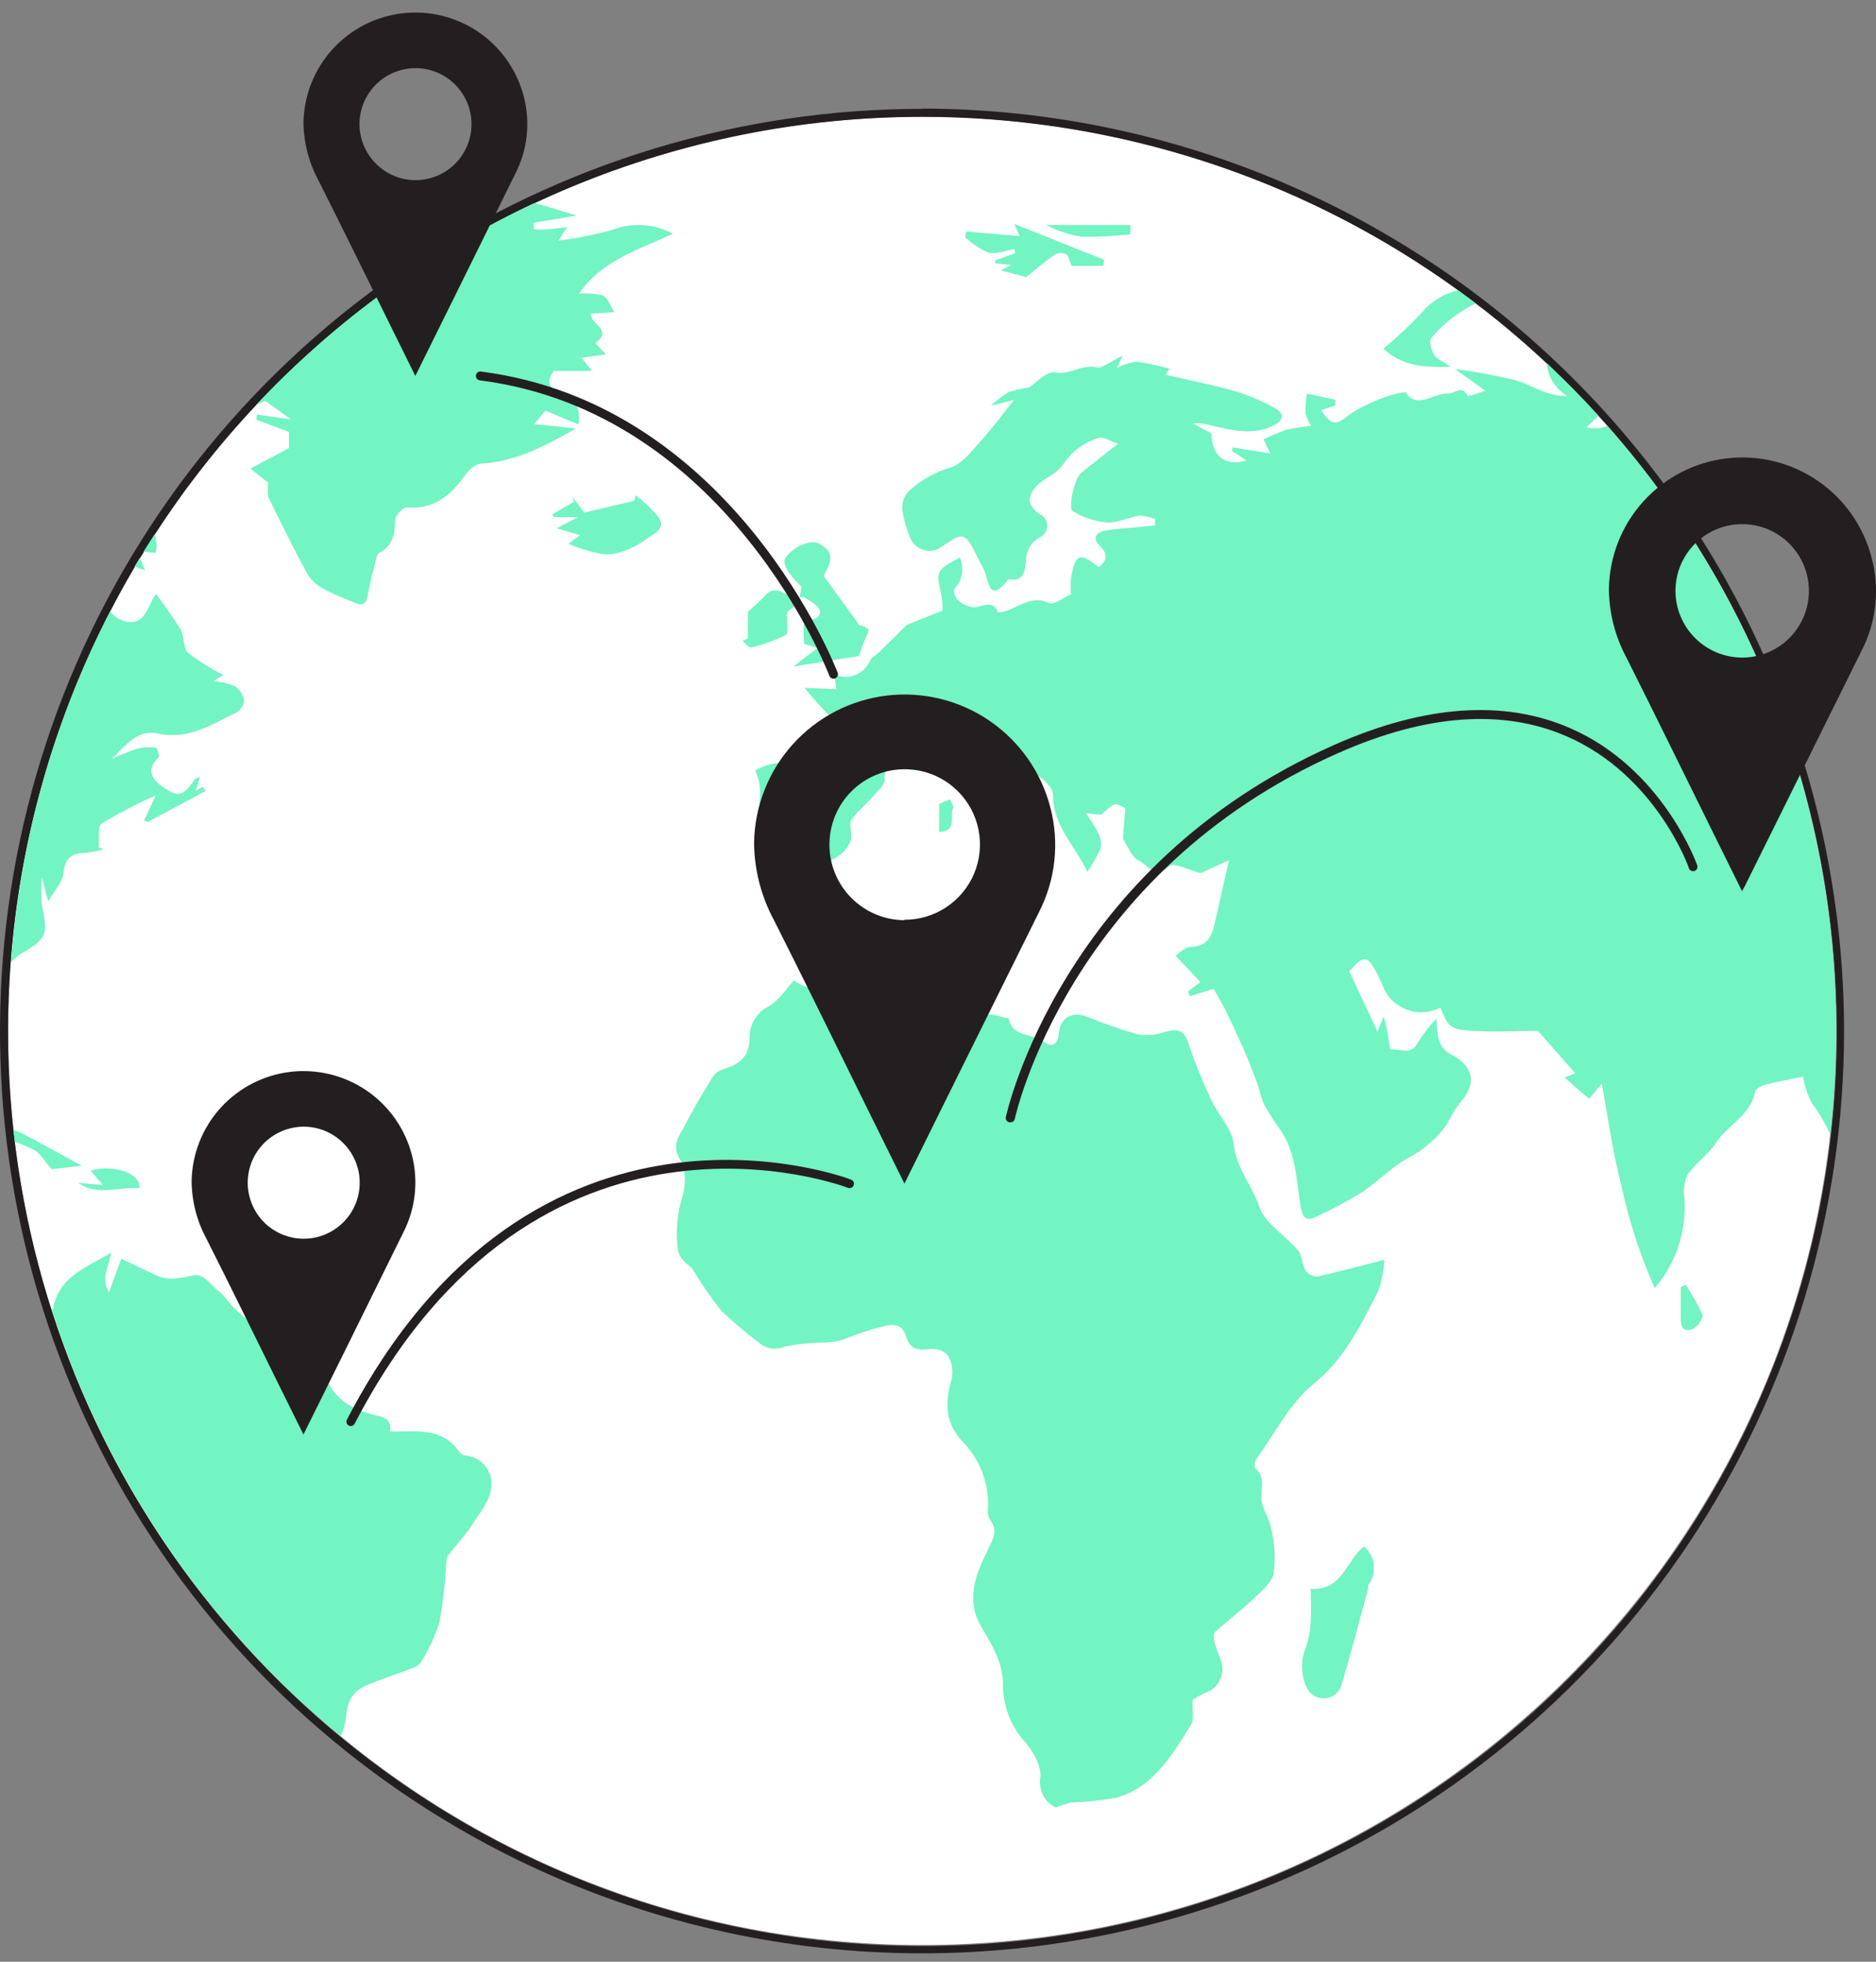 <svg width="88" height="92" viewBox="0 0 88 92" fill="none" xmlns="http://www.w3.org/2000/svg">
<rect x="0" y="0" width="88" height="92" fill="#808080" stroke="none"/>
<path d="M43.252 91.216C66.929 91.216 86.124 72.021 86.124 48.344C86.124 24.666 66.929 5.472 43.252 5.472C19.574 5.472 0.38 24.666 0.38 48.344C0.38 72.021 19.574 91.216 43.252 91.216Z" fill="white"/>
<path d="M43.251 5.48C51.736 5.476 60.03 7.988 67.087 12.699C74.143 17.41 79.644 24.107 82.893 31.944C86.143 39.781 86.995 48.406 85.343 56.728C83.69 65.049 79.606 72.694 73.609 78.695C67.611 84.695 59.968 88.783 51.647 90.439C43.327 92.096 34.701 91.248 26.862 88.002C19.024 84.756 12.323 79.258 7.61 72.204C2.896 65.15 0.379 56.857 0.379 48.373C0.379 36.997 4.898 26.087 12.942 18.043C20.986 9.999 31.896 5.48 43.272 5.48H43.251ZM43.272 5.105C34.716 5.101 26.351 7.634 19.236 12.385C12.12 17.136 6.573 23.89 3.297 31.793C0.021 39.697 -0.838 48.394 0.829 56.786C2.497 65.177 6.616 72.886 12.665 78.936C18.714 84.987 26.422 89.107 34.813 90.776C43.205 92.445 51.902 91.588 59.807 88.313C67.711 85.038 74.466 79.493 79.218 72.378C83.97 65.264 86.505 56.9 86.502 48.344C86.488 36.877 81.927 25.884 73.819 17.776C65.711 9.668 54.718 5.107 43.251 5.093L43.272 5.105Z" fill="#231F20"/>
<path d="M75.4 19.977C75.086 20.098 74.742 20.119 74.415 20.039L74.988 19.503C74.213 18.649 73.396 17.828 72.555 17.028C72.577 17.345 72.678 17.651 72.847 17.919C73.016 18.187 73.248 18.41 73.524 18.567C72.617 18.62 71.911 18.08 71.119 17.841C70.174 17.61 69.218 17.43 68.253 17.305L69.676 18.323C69.406 18.426 69.131 18.513 68.851 18.583C68.587 18.01 68.241 18.476 67.931 18.459C67.23 18.418 66.463 19.239 65.931 18.389C65.68 18.421 65.433 18.474 65.193 18.55C64.534 18.758 63.906 19.052 63.325 19.424C62.681 19.944 62.479 20.002 61.98 19.239L62.636 19.012V18.744L61.304 18.459C61.251 18.774 61.231 19.093 61.246 19.412C61.303 19.614 61.393 19.805 61.514 19.977C61.121 20.011 60.732 20.07 60.347 20.154C59.98 20.284 59.62 20.434 59.27 20.604L59.592 21.268L57.815 20.979L57.794 21.153L58.478 21.598C57.456 21.903 56.829 21.371 56.829 20.328L55.959 19.862C56.27 19.834 56.583 19.872 56.878 19.973C57.839 20.187 58.812 20.427 59.765 19.944C60.252 19.697 60.227 19.346 59.765 19.119C59.195 18.807 58.596 18.551 57.975 18.356C56.891 18.047 55.781 17.832 54.676 17.577C54.73 17.494 54.791 17.391 54.857 17.292C54.347 17.146 53.828 17.036 53.303 16.962C52.983 17.007 52.675 17.107 52.391 17.259C52.482 17.07 52.535 16.946 52.663 16.674C52.144 16.917 51.727 17.296 51.426 17.226C50.737 17.07 50.189 17.606 49.5 17.465C49.087 17.387 48.56 17.989 48.263 18.179C47.936 18.218 47.614 18.29 47.302 18.393C47.009 18.579 46.733 18.79 46.477 19.024L47.566 18.76C47.075 19.371 46.547 20.088 45.953 20.744C45.541 21.198 45.103 21.784 44.572 21.928C43.845 22.146 43.178 22.527 42.621 23.041C42.515 23.157 42.434 23.293 42.383 23.442C42.331 23.59 42.311 23.747 42.324 23.903C42.395 24.36 42.521 24.805 42.699 25.231C42.797 25.463 42.98 25.648 43.209 25.75C43.439 25.852 43.699 25.863 43.936 25.78C44.349 25.57 44.901 25.054 45.174 25.174C45.557 25.351 45.743 25.97 45.998 26.411C46.052 26.502 46.097 26.597 46.143 26.687C46.386 27.195 46.357 28.387 47.306 27.157C48.073 27.323 48.077 26.695 48.131 26.267C48.133 26.057 48.188 25.851 48.291 25.669C48.394 25.486 48.542 25.333 48.721 25.223C48.831 25.185 48.928 25.115 48.999 25.022C49.069 24.929 49.111 24.817 49.119 24.7C49.126 24.583 49.099 24.467 49.041 24.366C48.982 24.264 48.895 24.182 48.791 24.13C48.201 23.718 48.135 23.305 48.642 22.773C48.914 22.485 49.323 22.328 49.62 22.056C49.916 21.784 50.077 21.421 50.374 21.186C50.712 20.893 51.105 20.672 51.529 20.534C51.773 20.468 52.094 20.695 52.449 20.81C51.748 21.363 51.212 21.771 50.704 22.188C50.416 22.419 50.073 23.837 50.337 23.982C50.823 24.275 51.369 24.452 51.933 24.502C52.428 24.53 52.935 24.254 53.443 24.184C53.695 24.193 53.945 24.243 54.181 24.332V24.646C53.736 24.687 53.294 24.724 52.853 24.77C52.503 24.788 52.154 24.829 51.809 24.893C51.335 24.996 51.273 25.306 51.603 25.615C52.016 26.027 51.9 26.296 51.546 26.609C50.651 25.879 50.453 25.953 50.242 27.083C50.218 27.345 50.218 27.609 50.242 27.871C49.879 28.028 49.417 28.391 49.207 28.283C48.271 27.834 47.648 28.667 46.819 28.729C46.568 28.077 46.097 28.477 45.669 28.485C45.38 28.45 45.11 28.321 44.901 28.118C44.786 28.019 44.708 27.665 44.782 27.586C44.962 27.398 45.081 27.16 45.123 26.904C45.166 26.647 45.13 26.383 45.021 26.147C43.891 26.766 43.899 26.766 44.163 27.921C44.205 28.157 44.22 28.398 44.209 28.638L42.534 29.306C41.998 29.838 41.614 30.222 41.227 30.597C41.091 30.733 40.884 30.82 40.814 30.977C40.75 31.131 40.656 31.272 40.536 31.389C40.416 31.506 40.274 31.598 40.118 31.658C39.962 31.718 39.795 31.747 39.627 31.741C39.46 31.735 39.295 31.695 39.144 31.624C39.173 31.855 39.202 32.078 39.23 32.325L37.746 32.259C38.172 32.8 38.637 33.31 39.136 33.785C39.73 34.466 39.243 35.191 39.136 35.884C37.898 35.983 36.636 35.406 35.424 36.136C36.108 37.53 34.962 38.978 35.787 40.343L36.612 40.244C36.818 40.516 36.999 40.755 37.098 40.891C38.336 40.599 39.573 40.421 39.932 39.34C39.932 38.928 39.837 38.615 39.932 38.458C40.22 38.045 40.608 37.736 40.93 37.365C41.148 37.113 41.507 36.825 41.495 36.569C41.454 35.765 41.936 35.81 42.377 35.987C42.565 36.089 42.781 36.124 42.991 36.087C43.201 36.049 43.392 35.941 43.532 35.781C43.811 35.559 44.106 35.358 44.415 35.179C44.625 35.447 44.827 35.736 45.066 36.004C45.43 36.492 45.845 36.94 46.304 37.34C47.128 37.93 48.077 38.363 47.731 39.679L48.308 38.887L48.04 37.947L48.968 38.359C48.939 38.206 48.968 38.099 48.91 38.074C48.362 37.711 48.032 37.06 47.318 36.903C47.105 36.81 46.927 36.653 46.807 36.454C46.596 36.177 46.46 35.843 46.242 35.575C45.693 34.911 45.792 34.556 46.543 34.338C46.608 34.507 46.694 34.668 46.799 34.816C46.881 34.907 47.137 34.899 47.157 34.977C47.355 35.724 47.982 35.946 48.568 36.293C48.923 36.511 49.393 36.932 49.393 37.262C49.393 38.771 50.473 39.695 51.001 40.891C51.234 40.553 51.438 40.196 51.611 39.823C51.671 39.584 51.645 39.331 51.537 39.109C51.358 38.77 51.155 38.444 50.931 38.132C51.273 38.153 51.587 38.264 51.706 38.161C52.292 37.633 52.276 37.617 52.783 37.909C52.742 38.462 52.705 38.928 52.676 39.34C52.902 39.679 53.088 40.194 53.401 40.347C53.814 40.532 54.148 41.242 54.849 40.623C55.068 40.429 55.806 40.821 56.305 40.941C56.331 40.941 56.357 40.934 56.379 40.92L57.649 40.339C57.386 41.502 57.179 42.425 56.969 43.349C56.833 43.943 56.606 44.389 55.859 44.409C55.571 44.409 55.29 44.727 55.146 44.822L56.309 46.059L55.732 46.488C55.756 46.566 55.781 46.641 55.81 46.715L56.928 46.377C57.08 46.649 57.295 46.987 57.472 47.346C57.773 47.952 58.058 48.583 58.33 49.189C58.549 49.688 58.742 50.196 58.944 50.707C59.085 51.078 59.142 51.482 59.316 51.833C59.537 52.233 59.785 52.617 60.058 52.984C60.825 54.097 60.805 55.413 61.027 56.667C61.106 57.108 61.295 57.273 61.704 57.079C62.439 56.738 63.155 56.357 63.848 55.937C64.578 55.458 65.193 54.807 65.943 54.365C66.64 54.014 67.253 53.517 67.742 52.909C67.87 52.728 67.968 52.526 68.088 52.336C68.189 52.132 68.311 51.938 68.451 51.759C69.313 50.81 69.135 49.973 67.985 49.408C67.752 49.264 67.578 49.041 67.494 48.781C67.422 48.447 67.385 48.108 67.383 47.766C67.057 48.111 66.766 48.487 66.513 48.888C66.183 49.544 65.655 49.144 65.218 49.231C65.172 48.958 65.131 48.682 65.077 48.406C65.044 48.228 65.003 48.051 64.912 47.659L64.611 48.373L63.291 45.552C63.997 44.764 64.145 44.78 64.64 45.737C64.71 45.871 64.772 46.008 64.826 46.15C64.916 46.416 65.062 46.659 65.255 46.863C65.449 47.066 65.683 47.226 65.944 47.331C66.204 47.435 66.484 47.482 66.765 47.469C67.045 47.455 67.319 47.381 67.568 47.251C67.935 48.162 68.01 48.278 69.053 48.344C70.097 48.41 71.189 48.344 72.142 48.344L73.891 50.332L73.392 50.538L74.543 51.536L75.136 50.814C75.404 52.262 75.631 53.94 76.048 55.578C76.409 57.237 76.936 58.857 77.619 60.411C78.615 59.247 79.116 57.738 79.013 56.209C78.953 55.832 79.002 55.446 79.153 55.095C79.525 54.547 80.131 54.159 80.486 53.606C81.034 52.748 82.135 52.311 82.325 51.19C82.35 51.045 82.659 50.905 82.861 50.855C83.418 50.711 83.991 50.612 84.577 50.492C84.648 50.924 84.787 51.342 84.989 51.73C85.335 52.187 85.625 52.684 85.851 53.21C86.531 47.248 85.952 41.21 84.152 35.485C82.352 29.76 79.37 24.477 75.4 19.977Z" fill="#72F4C3"/>
<path d="M15.978 81.42C16.108 81.149 16.192 80.858 16.225 80.558C16.279 79.833 16.518 79.346 17.12 79.07C17.825 78.748 18.576 78.534 19.302 78.245C19.471 78.2 19.623 78.103 19.735 77.968C20.107 77.377 20.402 76.741 20.613 76.075C20.779 75.148 20.886 74.212 20.935 73.271C20.933 73.167 20.954 73.064 20.997 72.97C21.368 72.487 21.797 72.042 22.127 71.531C22.457 71.019 23.01 70.351 23.043 69.736C23.064 69.557 23.049 69.375 22.998 69.202C22.946 69.029 22.86 68.868 22.744 68.73C22.628 68.591 22.485 68.478 22.323 68.398C22.162 68.317 21.986 68.27 21.805 68.26C21.68 68.224 21.573 68.143 21.504 68.033C20.68 66.903 19.442 67.155 18.283 67.134C18.386 66.647 18.139 66.49 17.632 66.375C16.452 66.103 15.508 65.55 15.157 64.218C14.798 62.812 14.105 62.42 12.637 62.337C12.197 62.247 11.786 62.049 11.441 61.76C11.16 61.531 10.903 61.274 10.674 60.993C10.562 60.843 10.435 60.705 10.295 60.58C9.882 60.3 9.598 59.698 9.057 59.813C8.517 59.929 7.911 60.081 7.337 59.813C6.764 59.545 6.302 59.327 5.688 59.034L5.114 60.601C4.702 59.986 5.114 59.384 5.213 58.745C4.071 59.45 2.739 59.85 2.487 61.409L2.413 61.364C4.915 69.213 9.624 76.176 15.978 81.42Z" fill="#72F4C3"/>
<path d="M7.374 34.395C8.813 34.725 9.886 33.983 11.036 33.443C11.143 33.39 11.237 33.313 11.309 33.218C11.38 33.123 11.428 33.012 11.449 32.894C11.431 32.755 11.385 32.62 11.314 32.499C11.243 32.378 11.149 32.273 11.036 32.189C10.713 32.057 10.373 31.973 10.026 31.941C10.199 31.83 10.397 31.698 10.475 31.653C9.893 31.363 9.341 31.018 8.826 30.622C8.574 30.395 8.656 29.842 8.463 29.508C8.108 28.938 7.724 28.387 7.312 27.858C6.924 28.398 6.821 29.376 5.881 29.141C5.59 29.081 5.335 28.909 5.171 28.662C2.526 33.776 0.945 39.372 0.523 45.114C0.671 44.956 0.839 44.817 1.022 44.702C2.194 44.029 2.26 43.819 1.963 42.466C1.918 42.026 1.918 41.583 1.963 41.142C2.086 41.6 2.173 41.934 2.26 42.273C2.54 41.782 2.94 41.378 2.977 40.944C3.047 40.173 3.431 40 4.083 39.988C4.341 39.959 4.595 39.904 4.841 39.823L4.623 39.724C4.664 39.34 4.565 38.755 4.771 38.618C5.59 38.128 6.437 37.687 7.308 37.299L6.755 38.49L6.949 38.536L9.638 37.101C9.597 37.031 9.56 36.96 9.518 36.895L9.184 37.084L9.37 36.453C9.311 36.455 9.253 36.471 9.203 36.502C9.152 36.532 9.11 36.575 9.081 36.626C8.595 37.348 8.335 37.406 7.609 36.886C7.069 36.499 6.871 36.061 7.448 35.505C7.502 35.455 7.361 35.063 7.291 35.055C6.988 35.023 6.682 35.046 6.388 35.125C5.996 35.261 5.611 35.419 5.237 35.599C5.827 35.022 6.45 34.185 7.374 34.395Z" fill="#72F4C3"/>
<path d="M44.447 63.541C44.649 63.875 44.721 64.272 44.649 64.655C44.315 65.793 44.306 66.746 45.234 67.699C45.626 68.117 45.926 68.612 46.115 69.152C46.305 69.692 46.38 70.266 46.336 70.837C46.325 70.994 46.364 71.149 46.447 71.283C46.826 71.79 46.595 72.157 46.344 72.673C45.791 73.811 45.259 74.978 46.043 76.314C46.505 77.102 47.012 77.886 47.049 78.929C47.026 79.925 47.377 80.894 48.035 81.643C48.447 82.088 48.86 82.814 48.802 83.367C48.754 83.649 48.8 83.938 48.931 84.192C49.063 84.446 49.274 84.65 49.532 84.773C49.768 84.668 50.014 84.586 50.266 84.53C50.973 84.51 51.678 84.436 52.374 84.307C54.118 83.804 54.976 82.307 55.863 80.896C56.028 80.636 55.92 80.207 55.949 79.709C56.052 79.651 56.292 79.502 56.543 79.383C56.696 79.334 56.837 79.253 56.956 79.147C57.076 79.04 57.173 78.909 57.239 78.763C57.305 78.618 57.34 78.459 57.342 78.299C57.344 78.138 57.312 77.979 57.248 77.832C57.17 77.56 57.038 77.3 56.972 77.007C56.935 76.855 56.914 76.595 56.997 76.533C57.578 76.001 58.234 75.527 58.787 74.986C59.158 74.632 59.649 74.24 59.744 73.794C59.834 73.106 59.799 72.408 59.641 71.732C59.566 71.274 59.261 70.854 59.178 70.392C59.096 69.93 59.422 69.307 58.886 68.862C58.82 68.808 58.853 68.532 58.931 68.425C59.801 67.224 60.502 65.806 61.616 64.902C63.093 63.706 63.831 62.135 64.643 60.56C64.81 60.084 64.908 59.587 64.936 59.083C63.81 59.368 62.812 59.644 61.801 59.867C61.693 59.87 61.586 59.848 61.488 59.801C61.391 59.755 61.306 59.685 61.241 59.599C61.072 59.314 61.096 58.897 60.894 58.654C60.527 58.205 60.036 57.854 59.628 57.417C59.392 57.198 59.207 56.93 59.084 56.633C58.75 55.611 57.987 54.798 57.867 53.639C57.793 52.925 57.137 52.286 56.811 51.577C56.398 50.701 56.036 49.801 55.727 48.884C55.5 48.212 55.12 48.269 54.584 48.414C54.186 48.548 53.76 48.58 53.347 48.504C52.546 48.272 51.759 47.997 50.988 47.679C50.295 47.416 49.75 47.717 49.676 48.418C49.631 48.925 49.412 49.201 48.926 48.83C48.439 48.459 47.486 48.665 47.313 47.758C47.313 47.725 47.127 47.758 47.045 47.712C46.311 47.395 45.313 47.799 44.9 47.02C45.102 46.43 45.267 45.935 45.449 45.395C45.114 45.32 44.773 45.273 44.43 45.254C43.539 45.287 42.648 45.316 41.77 45.436C41.139 45.519 40.52 45.683 39.931 45.923C38.995 46.306 38.091 46.648 37.25 45.972C36.837 46.426 36.508 46.954 36.041 47.209C35.776 47.342 35.552 47.546 35.397 47.799C35.242 48.052 35.16 48.343 35.163 48.641C35.163 49.585 34.668 49.915 33.926 50.146C33.735 50.2 33.568 50.316 33.451 50.476C33.01 51.193 32.569 51.915 32.189 52.67C31.925 53.198 31.439 53.647 31.925 54.423C32.21 54.868 32.16 55.66 31.979 56.225C31.749 57.023 31.691 57.861 31.81 58.683C31.863 58.87 31.968 59.038 32.111 59.17C32.222 59.302 32.396 59.388 32.49 59.524C32.897 60.203 33.346 60.854 33.835 61.475C34.4 62.009 34.994 62.511 35.617 62.976C35.78 63.117 35.98 63.208 36.194 63.237C36.407 63.267 36.625 63.236 36.821 63.145C37.461 63.024 38.112 62.96 38.764 62.956C39.016 62.946 39.266 62.908 39.51 62.844C40.005 62.639 40.51 62.458 41.024 62.304C41.539 62.193 42.261 61.867 42.488 62.642C42.706 63.343 43.102 63.319 43.663 63.265C43.806 63.251 43.95 63.269 44.085 63.317C44.221 63.364 44.344 63.441 44.447 63.541Z" fill="#72F4C3"/>
<path d="M12.013 18.991C12.158 18.941 12.296 18.875 12.426 18.793L13.663 19.672L12.054 19.441L12.017 19.68L13.556 20.257V21.016L11.745 21.977L12.591 22.645C12.548 22.869 12.548 23.098 12.591 23.322C13.172 24.518 13.766 25.709 14.397 26.877C14.575 27.175 14.829 27.423 15.131 27.594C15.567 27.821 16.016 28.022 16.476 28.196C16.822 28.349 17.144 28.522 17.247 27.92C17.35 27.318 17.503 26.786 17.639 26.221C17.663 26.118 17.701 25.974 17.779 25.936C18.414 25.606 18.53 25.07 18.526 24.41C18.526 24.196 18.897 23.779 19.066 23.796C20.303 23.911 21.099 23.276 21.771 22.344C21.957 22.084 22.27 21.767 22.543 21.746C24.192 21.647 25.557 20.921 27.013 20.096L25.054 19.89L25.582 19.255L27.137 19.907C27.252 19.082 26.964 18.719 26.366 18.484C25.698 18.224 25.632 17.865 25.978 17.399H27.772L27.273 16.78L28.424 16.616L27.916 16.088C28.811 15.477 27.636 15.172 27.706 14.71L28.824 14.64C28.617 14.331 28.506 13.96 28.275 13.856C27.911 13.771 27.535 13.743 27.162 13.774C28.197 12.227 29.954 11.712 31.566 10.961C31.134 10.728 30.656 10.591 30.165 10.56C29.675 10.528 29.183 10.603 28.725 10.78C27.892 11.008 27.045 11.178 26.188 11.287L26.601 10.656C26.271 10.693 25.941 10.734 25.607 10.763C25.425 10.763 25.24 10.763 25.054 10.763L25.029 10.446L27.046 10.107C26.361 9.922 25.706 9.662 25.046 9.53C20.145 11.836 15.724 15.046 12.013 18.991Z" fill="#72F4C3"/>
<path d="M6.553 26.163C6.47 26.299 6.392 26.44 6.31 26.576C6.474 26.629 6.639 26.687 6.804 26.753L6.553 26.163Z" fill="#72F4C3"/>
<path d="M8.896 22.74H8.871C8.743 22.909 8.62 23.078 8.496 23.252C8.632 23.074 8.764 22.905 8.896 22.74Z" fill="#72F4C3"/>
<path d="M7.305 25.932C7.364 25.638 7.347 25.334 7.255 25.049C7.078 25.326 6.905 25.598 6.731 25.874L7.305 25.932Z" fill="#72F4C3"/>
<path d="M61.236 77.317C60.964 77.902 61.042 79.028 61.513 79.428C61.619 79.524 61.747 79.592 61.886 79.626C62.025 79.66 62.169 79.66 62.308 79.624C62.446 79.589 62.574 79.519 62.679 79.423C62.784 79.326 62.864 79.205 62.911 79.07C63.356 77.593 63.736 76.104 64.148 74.62C64.181 74.508 64.148 74.364 64.226 74.277C64.406 74.006 64.481 73.678 64.437 73.356C64.393 73.033 64.233 72.738 63.987 72.524C63.125 73.168 63.035 74.587 61.484 74.516C61.484 75.02 61.517 75.486 61.484 75.948C61.478 76.415 61.395 76.877 61.236 77.317Z" fill="#72F4C3"/>
<path d="M40.541 30.056C40.611 29.867 40.793 29.595 40.727 29.512C40.612 29.408 40.468 29.342 40.314 29.322C39.712 28.497 39.193 27.776 38.636 27.009C39.09 26.184 39.069 25.903 38.463 25.512C38.087 25.264 37.225 25.607 36.85 26.155C36.673 26.406 36.933 26.885 37.601 27.52L37.506 28.003C37.638 28.003 37.733 28.003 37.786 28.04C38.026 28.221 38.38 28.378 38.45 28.617C38.52 28.856 38.302 29.149 37.906 28.984C37.813 29.056 37.745 29.156 37.712 29.269C37.683 29.553 37.712 29.838 37.712 30.193L38.355 30.386L37.217 31.257L40.29 30.766C40.422 30.386 40.471 30.226 40.541 30.056Z" fill="#72F4C3"/>
<path d="M66.752 14.595C66.174 15.22 65.554 15.806 64.897 16.348C65.721 17.143 66.761 17.251 68.039 17.201C67.689 16.954 67.396 16.842 67.264 16.628C67.132 16.413 67.025 15.997 67.136 15.853C67.709 15.169 68.422 14.616 69.227 14.232C68.955 14.025 68.683 13.819 68.402 13.621C67.762 13.76 67.183 14.101 66.752 14.595Z" fill="#72F4C3"/>
<path d="M28.024 25.94C28.326 26.015 28.642 26.015 28.944 25.94C29.422 25.817 29.873 25.605 30.272 25.313C30.569 25.066 31.25 24.864 30.924 24.303C30.606 23.895 30.233 23.534 29.814 23.231L29.753 23.486L27.406 24.039L26.837 23.276L26.923 23.532L25.9 24.122L26.008 24.253H27.109L26.111 24.777L27.216 25.095L26.659 25.507C27.121 25.689 27.567 25.841 28.024 25.94Z" fill="#72F4C3"/>
<path d="M48.134 12.994C48.637 12.582 49.049 12.235 49.495 11.93C49.576 11.889 49.666 11.868 49.757 11.868C49.847 11.868 49.937 11.889 50.019 11.93C50.146 12.017 50.175 12.252 50.266 12.466H51.767C51.767 12.371 51.767 12.277 51.796 12.186L47.581 10.503C47.758 10.916 47.824 11.043 47.837 11.076L45.329 10.858L45.272 11.118C45.587 11.422 45.955 11.668 46.356 11.844C46.723 11.938 47.181 11.749 47.593 11.683L47.618 11.877L46.666 12.219L46.699 12.351L47.449 12.421L46.942 12.681L48.134 12.994Z" fill="#72F4C3"/>
<path d="M36.987 28.646C37.346 28.432 37.399 28.123 37.044 27.949C36.69 27.776 36.282 27.459 35.873 27.949C35.651 28.201 35.387 28.411 35.081 28.696V29.933L34.834 30.053C34.97 30.164 35.135 30.387 35.246 30.362C35.807 30.228 36.351 30.03 36.867 29.772C36.995 29.698 36.9 29.224 36.917 28.947C36.908 28.811 36.929 28.683 36.987 28.646Z" fill="#72F4C3"/>
<path d="M0.962 53.12C0.857 53.069 0.746 53.03 0.632 53.004L0.694 53.544C1.004 53.65 1.306 53.778 1.597 53.928C1.902 54.081 2.092 54.464 2.422 54.831L3.836 54.67C2.793 54.109 1.894 53.586 0.962 53.12Z" fill="#72F4C3"/>
<path d="M6.541 55.722C6.603 55.029 5.366 54.592 4.244 54.897L4.838 55.578L3.671 55.474C4.591 56.114 5.585 55.644 6.541 55.722Z" fill="#72F4C3"/>
<path d="M53.031 10.553H49.071C49.588 10.823 50.145 11.007 50.721 11.098C51.491 11.111 52.261 11.075 53.026 10.99C53.031 10.842 53.031 10.698 53.031 10.553Z" fill="#72F4C3"/>
<path d="M79.391 62.329C79.614 62.243 79.915 61.818 79.858 61.661C79.639 61.169 79.375 60.698 79.07 60.255L78.839 60.362C78.839 60.836 78.839 61.311 78.839 61.781C78.839 62.251 78.963 62.498 79.391 62.329Z" fill="#72F4C3"/>
<path d="M44.563 37.488L44.052 37.698V39.022C44.93 38.977 44.53 38.267 44.708 37.888C44.749 37.801 44.621 37.649 44.563 37.488Z" fill="#72F4C3"/>
<path d="M47.409 39.645H46.011L45.97 39.81L47.248 40.586C47.306 40.235 47.364 39.922 47.409 39.645Z" fill="#72F4C3"/>
<path d="M42.425 55.507L40.965 52.558C39.415 49.424 37.885 46.281 36.309 43.159C35.705 42.043 35.383 40.795 35.373 39.526C35.399 37.816 36.044 36.173 37.19 34.903C38.335 33.633 39.903 32.822 41.601 32.62C43.299 32.419 45.013 32.841 46.423 33.807C47.834 34.774 48.846 36.219 49.272 37.876C49.703 39.518 49.513 41.261 48.74 42.771C47.439 45.394 46.139 48.016 44.838 50.636C44.074 52.173 43.312 53.712 42.553 55.251L42.425 55.507ZM42.425 43.134C43.124 43.137 43.808 42.932 44.39 42.545C44.972 42.159 45.427 41.608 45.696 40.964C45.965 40.319 46.037 39.608 45.902 38.923C45.767 38.237 45.432 37.607 44.938 37.112C44.445 36.617 43.816 36.279 43.131 36.142C42.446 36.005 41.736 36.074 41.09 36.341C40.444 36.608 39.892 37.06 39.503 37.641C39.115 38.222 38.907 38.905 38.907 39.604C38.904 40.539 39.272 41.438 39.929 42.104C40.587 42.769 41.482 43.147 42.417 43.155L42.425 43.134Z" fill="#231F20"/>
<path d="M81.715 41.794C81.274 40.895 80.845 40.037 80.42 39.175C79.046 36.395 77.685 33.611 76.296 30.844C75.762 29.852 75.479 28.745 75.471 27.619C75.494 26.102 76.067 24.644 77.084 23.518C78.102 22.392 79.493 21.673 81 21.496C82.508 21.319 84.028 21.696 85.278 22.556C86.529 23.416 87.424 24.701 87.798 26.171C88.183 27.626 88.015 29.172 87.328 30.51C86.173 32.836 85.02 35.161 83.868 37.484L81.838 41.575C81.797 41.637 81.764 41.699 81.715 41.794ZM81.715 30.84C82.334 30.842 82.94 30.659 83.456 30.317C83.972 29.973 84.375 29.485 84.613 28.913C84.851 28.341 84.914 27.712 84.794 27.104C84.674 26.496 84.377 25.938 83.939 25.499C83.502 25.061 82.944 24.762 82.337 24.64C81.729 24.519 81.1 24.58 80.527 24.817C79.955 25.053 79.465 25.455 79.121 25.97C78.776 26.485 78.593 27.09 78.593 27.71C78.595 28.538 78.924 29.331 79.509 29.918C80.094 30.504 80.887 30.836 81.715 30.84Z" fill="#231F20"/>
<path d="M19.482 17.63C19.111 16.88 18.752 16.158 18.398 15.436C17.243 13.106 16.105 10.771 14.933 8.45C14.485 7.619 14.245 6.692 14.236 5.748C14.258 4.477 14.74 3.258 15.593 2.315C16.446 1.373 17.612 0.772 18.874 0.624C20.136 0.476 21.409 0.791 22.457 1.51C23.505 2.229 24.256 3.304 24.572 4.536C24.889 5.757 24.742 7.053 24.159 8.173L21.272 14.017L19.577 17.44L19.482 17.63ZM19.482 8.45C20.003 8.451 20.511 8.298 20.945 8.011C21.378 7.723 21.716 7.313 21.916 6.832C22.116 6.352 22.169 5.824 22.068 5.313C21.967 4.803 21.717 4.334 21.35 3.966C20.982 3.598 20.514 3.347 20.004 3.246C19.494 3.144 18.965 3.196 18.484 3.396C18.004 3.595 17.593 3.932 17.305 4.365C17.016 4.798 16.863 5.306 16.863 5.826C16.867 6.52 17.143 7.184 17.633 7.675C18.122 8.166 18.785 8.444 19.478 8.45H19.482Z" fill="#231F20"/>
<path d="M14.234 67.273C13.859 66.523 13.504 65.801 13.146 65.079C11.995 62.749 10.857 60.415 9.685 58.097C9.235 57.266 8.996 56.337 8.988 55.392C9.01 54.121 9.492 52.901 10.345 51.959C11.198 51.016 12.364 50.415 13.626 50.267C14.888 50.119 16.161 50.434 17.209 51.153C18.257 51.873 19.008 52.948 19.324 54.179C19.636 55.401 19.489 56.695 18.911 57.816L16.024 63.665C15.458 64.806 14.891 65.948 14.325 67.092C14.3 67.146 14.271 67.199 14.234 67.273ZM14.234 58.093C14.755 58.095 15.264 57.943 15.698 57.656C16.131 57.368 16.47 56.959 16.671 56.479C16.871 55.999 16.925 55.47 16.825 54.959C16.724 54.449 16.475 53.98 16.107 53.611C15.74 53.242 15.271 52.991 14.761 52.889C14.251 52.788 13.722 52.839 13.241 53.039C12.761 53.238 12.35 53.575 12.061 54.008C11.772 54.441 11.619 54.95 11.62 55.47C11.621 56.162 11.895 56.826 12.383 57.318C12.871 57.809 13.534 58.087 14.226 58.093H14.234Z" fill="#231F20"/>
<path d="M47.384 52.633H47.343C47.316 52.628 47.291 52.617 47.269 52.602C47.246 52.587 47.227 52.567 47.212 52.545C47.197 52.522 47.187 52.497 47.181 52.47C47.176 52.444 47.176 52.416 47.182 52.39C47.207 52.274 49.747 40.623 62.582 34.936C66.822 33.059 70.55 32.795 73.66 34.152C78.011 36.049 79.599 40.536 79.615 40.582C79.632 40.634 79.629 40.69 79.605 40.74C79.581 40.789 79.539 40.827 79.487 40.846C79.435 40.863 79.379 40.859 79.329 40.836C79.28 40.812 79.242 40.769 79.223 40.718C79.223 40.673 77.677 36.35 73.491 34.532C70.488 33.228 66.892 33.492 62.767 35.319C50.131 40.916 47.627 52.361 47.602 52.476C47.592 52.525 47.563 52.567 47.523 52.596C47.483 52.625 47.433 52.638 47.384 52.633Z" fill="#231F20"/>
<path d="M16.456 66.878C16.423 66.878 16.391 66.871 16.361 66.857C16.337 66.845 16.315 66.828 16.298 66.806C16.28 66.785 16.267 66.761 16.259 66.735C16.251 66.709 16.248 66.682 16.251 66.654C16.253 66.627 16.262 66.601 16.274 66.577C25.03 49.7 39.783 55.26 39.911 55.318C39.938 55.326 39.963 55.34 39.984 55.358C40.006 55.377 40.024 55.399 40.036 55.425C40.048 55.45 40.056 55.478 40.057 55.506C40.058 55.535 40.053 55.563 40.043 55.589C40.033 55.616 40.017 55.64 39.997 55.66C39.977 55.68 39.953 55.696 39.927 55.706C39.901 55.717 39.872 55.722 39.844 55.721C39.816 55.72 39.788 55.713 39.762 55.701C39.618 55.644 25.22 50.228 16.637 66.767C16.62 66.8 16.594 66.828 16.562 66.847C16.53 66.867 16.494 66.878 16.456 66.878Z" fill="#231F20"/>
<path d="M39.098 31.83C39.056 31.83 39.014 31.817 38.98 31.793C38.945 31.769 38.919 31.734 38.904 31.694C38.859 31.571 34.161 19.321 22.506 17.837C22.451 17.83 22.402 17.802 22.368 17.759C22.334 17.715 22.318 17.66 22.325 17.606C22.331 17.551 22.359 17.501 22.403 17.467C22.446 17.433 22.501 17.418 22.556 17.424C34.462 18.946 39.247 31.422 39.292 31.546C39.302 31.571 39.307 31.599 39.306 31.626C39.305 31.653 39.299 31.68 39.288 31.705C39.277 31.73 39.261 31.752 39.241 31.771C39.221 31.79 39.198 31.804 39.172 31.814C39.149 31.823 39.124 31.829 39.098 31.83Z" fill="#231F20"/>
</svg>
